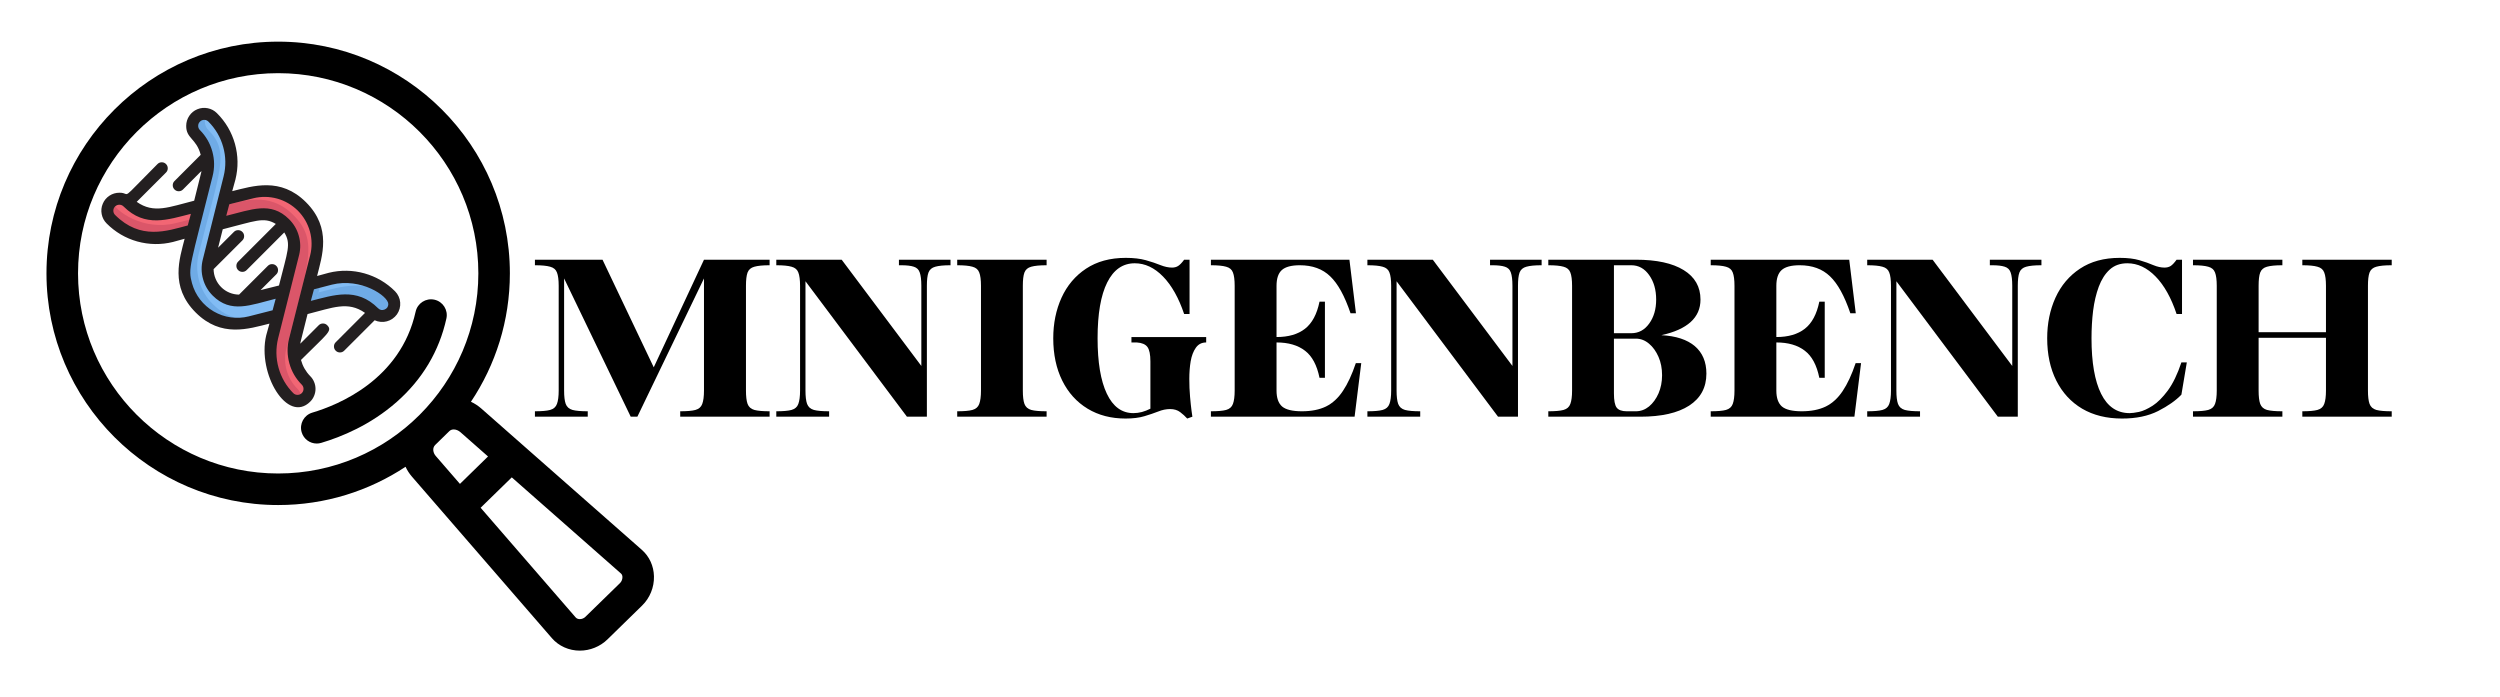 <svg xmlns="http://www.w3.org/2000/svg" xmlns:xlink="http://www.w3.org/1999/xlink" width="423" zoomAndPan="magnify" viewBox="0 0 317.25 88.5" height="118" preserveAspectRatio="xMidYMid meet" version="1.2"><defs><clipPath id="d80c29dfe9"><path d="M 27 24 L 41 24 L 41 51 L 27 51 Z M 27 24 "/></clipPath><clipPath id="083de315f6"><path d="M 5.992 32.66 L 31.832 6.82 L 57.672 32.66 L 31.832 58.5 Z M 5.992 32.66 "/></clipPath><clipPath id="882d56b281"><path d="M 5.992 32.66 L 31.832 6.82 L 57.672 32.66 L 31.832 58.5 Z M 5.992 32.66 "/></clipPath><clipPath id="7c55a214d2"><path d="M 5.992 32.66 L 31.832 6.82 L 57.672 32.66 L 31.832 58.5 Z M 5.992 32.66 "/></clipPath><clipPath id="a8da3734a6"><path d="M 27 25 L 40 25 L 40 51 L 27 51 Z M 27 25 "/></clipPath><clipPath id="78a304b809"><path d="M 5.992 32.66 L 31.832 6.82 L 57.672 32.66 L 31.832 58.5 Z M 5.992 32.66 "/></clipPath><clipPath id="04585b948f"><path d="M 5.992 32.66 L 31.832 6.82 L 57.672 32.66 L 31.832 58.5 Z M 5.992 32.66 "/></clipPath><clipPath id="c6b6c597e8"><path d="M 5.992 32.66 L 31.832 6.82 L 57.672 32.66 L 31.832 58.5 Z M 5.992 32.66 "/></clipPath><clipPath id="2edd9eee21"><path d="M 38 35 L 51 35 L 51 41 L 38 41 Z M 38 35 "/></clipPath><clipPath id="2f2c08bda9"><path d="M 5.992 32.66 L 31.832 6.82 L 57.672 32.66 L 31.832 58.5 Z M 5.992 32.66 "/></clipPath><clipPath id="ffc91db6ab"><path d="M 5.992 32.66 L 31.832 6.82 L 57.672 32.66 L 31.832 58.5 Z M 5.992 32.66 "/></clipPath><clipPath id="68a7f5fc80"><path d="M 5.992 32.66 L 31.832 6.82 L 57.672 32.66 L 31.832 58.5 Z M 5.992 32.66 "/></clipPath><clipPath id="04e0ea04eb"><path d="M 39 36 L 51 36 L 51 41 L 39 41 Z M 39 36 "/></clipPath><clipPath id="46f92d2a0e"><path d="M 5.992 32.66 L 31.832 6.82 L 57.672 32.66 L 31.832 58.5 Z M 5.992 32.66 "/></clipPath><clipPath id="df41672faf"><path d="M 5.992 32.66 L 31.832 6.82 L 57.672 32.66 L 31.832 58.5 Z M 5.992 32.66 "/></clipPath><clipPath id="477a529264"><path d="M 5.992 32.66 L 31.832 6.82 L 57.672 32.66 L 31.832 58.5 Z M 5.992 32.66 "/></clipPath><clipPath id="1e56696ab9"><path d="M 13 25 L 26 25 L 26 31 L 13 31 Z M 13 25 "/></clipPath><clipPath id="fe038f1c94"><path d="M 5.992 32.66 L 31.832 6.82 L 57.672 32.66 L 31.832 58.5 Z M 5.992 32.66 "/></clipPath><clipPath id="e006553e6b"><path d="M 5.992 32.66 L 31.832 6.82 L 57.672 32.66 L 31.832 58.5 Z M 5.992 32.66 "/></clipPath><clipPath id="9b1574f2cd"><path d="M 5.992 32.66 L 31.832 6.82 L 57.672 32.66 L 31.832 58.5 Z M 5.992 32.66 "/></clipPath><clipPath id="e99fce3087"><path d="M 14 25 L 26 25 L 26 29 L 14 29 Z M 14 25 "/></clipPath><clipPath id="a4c238608a"><path d="M 5.992 32.66 L 31.832 6.82 L 57.672 32.66 L 31.832 58.5 Z M 5.992 32.66 "/></clipPath><clipPath id="080ca98463"><path d="M 5.992 32.66 L 31.832 6.82 L 57.672 32.66 L 31.832 58.5 Z M 5.992 32.66 "/></clipPath><clipPath id="0bb877f61e"><path d="M 5.992 32.66 L 31.832 6.82 L 57.672 32.66 L 31.832 58.5 Z M 5.992 32.66 "/></clipPath><clipPath id="cfdcf84270"><path d="M 23 14 L 37 14 L 37 42 L 23 42 Z M 23 14 "/></clipPath><clipPath id="7ebc824e6b"><path d="M 5.992 32.66 L 31.832 6.82 L 57.672 32.66 L 31.832 58.5 Z M 5.992 32.66 "/></clipPath><clipPath id="2d9f4a2e8b"><path d="M 5.992 32.66 L 31.832 6.82 L 57.672 32.66 L 31.832 58.5 Z M 5.992 32.66 "/></clipPath><clipPath id="b0c5669285"><path d="M 5.992 32.66 L 31.832 6.82 L 57.672 32.66 L 31.832 58.5 Z M 5.992 32.66 "/></clipPath><clipPath id="dbaae40985"><path d="M 27 25 L 30 25 L 30 29 L 27 29 Z M 27 25 "/></clipPath><clipPath id="d10f7d496a"><path d="M 5.992 32.66 L 31.832 6.82 L 57.672 32.66 L 31.832 58.5 Z M 5.992 32.66 "/></clipPath><clipPath id="865795765f"><path d="M 5.992 32.66 L 31.832 6.82 L 57.672 32.66 L 31.832 58.5 Z M 5.992 32.66 "/></clipPath><clipPath id="08b390fe0b"><path d="M 5.992 32.66 L 31.832 6.82 L 57.672 32.66 L 31.832 58.5 Z M 5.992 32.66 "/></clipPath><clipPath id="6d29c54f5f"><path d="M 25 14 L 37 14 L 37 41 L 25 41 Z M 25 14 "/></clipPath><clipPath id="2a654c388a"><path d="M 5.992 32.66 L 31.832 6.82 L 57.672 32.66 L 31.832 58.5 Z M 5.992 32.66 "/></clipPath><clipPath id="3905444349"><path d="M 5.992 32.66 L 31.832 6.82 L 57.672 32.66 L 31.832 58.5 Z M 5.992 32.66 "/></clipPath><clipPath id="53dbc7eb9e"><path d="M 5.992 32.66 L 31.832 6.82 L 57.672 32.66 L 31.832 58.5 Z M 5.992 32.66 "/></clipPath><clipPath id="6806970e99"><path d="M 38 35 L 41 35 L 41 40 L 38 40 Z M 38 35 "/></clipPath><clipPath id="025d855650"><path d="M 5.992 32.66 L 31.832 6.82 L 57.672 32.66 L 31.832 58.5 Z M 5.992 32.66 "/></clipPath><clipPath id="4f46848fb8"><path d="M 5.992 32.66 L 31.832 6.82 L 57.672 32.66 L 31.832 58.5 Z M 5.992 32.66 "/></clipPath><clipPath id="2d62f78245"><path d="M 5.992 32.66 L 31.832 6.82 L 57.672 32.66 L 31.832 58.5 Z M 5.992 32.66 "/></clipPath><clipPath id="91f84320fb"><path d="M 12 13 L 51 13 L 51 52 L 12 52 Z M 12 13 "/></clipPath><clipPath id="fe81719c5d"><path d="M 5.992 32.66 L 31.832 6.82 L 57.672 32.66 L 31.832 58.5 Z M 5.992 32.66 "/></clipPath><clipPath id="dd37325f7c"><path d="M 5.992 32.66 L 31.832 6.82 L 57.672 32.66 L 31.832 58.5 Z M 5.992 32.66 "/></clipPath><clipPath id="8624e73b89"><path d="M 5.992 32.66 L 31.832 6.82 L 57.672 32.66 L 31.832 58.5 Z M 5.992 32.66 "/></clipPath></defs><g id="4c2c788b0f"><g clip-rule="nonzero" clip-path="url(#d80c29dfe9)"><g clip-rule="nonzero" clip-path="url(#083de315f6)"><g clip-rule="nonzero" clip-path="url(#882d56b281)"><g clip-rule="nonzero" clip-path="url(#7c55a214d2)"><path style=" stroke:none;fill-rule:nonzero;fill:#f26674;fill-opacity:1;" d="M 38.293 26.203 C 41.641 29.551 40.109 32.418 37.414 43.164 C 37.188 44.082 37.199 44.996 37.453 45.906 C 37.703 46.816 38.164 47.605 38.832 48.273 C 38.973 48.414 39.086 48.582 39.16 48.766 C 39.238 48.953 39.277 49.148 39.277 49.352 C 39.277 49.551 39.238 49.746 39.16 49.934 C 39.086 50.117 38.973 50.285 38.832 50.426 C 38.688 50.57 38.523 50.68 38.336 50.758 C 38.152 50.832 37.957 50.871 37.754 50.871 C 37.555 50.871 37.359 50.832 37.172 50.758 C 36.984 50.68 36.82 50.57 36.68 50.426 C 32.91 46.656 34.574 42.691 35.961 37.145 C 37.008 32.809 38.25 30.465 36.141 28.355 C 34.031 26.246 31.477 27.504 27.633 28.461 L 28.426 25.301 C 31.469 24.543 35.094 23.004 38.293 26.203 Z M 38.293 26.203 "/></g></g></g></g><g clip-rule="nonzero" clip-path="url(#a8da3734a6)"><g clip-rule="nonzero" clip-path="url(#78a304b809)"><g clip-rule="nonzero" clip-path="url(#04585b948f)"><g clip-rule="nonzero" clip-path="url(#c6b6c597e8)"><path style=" stroke:none;fill-rule:nonzero;fill:#db5669;fill-opacity:1;" d="M 37.215 27.277 C 40.566 30.625 39.031 33.496 36.34 44.242 C 36.109 45.156 36.121 46.07 36.375 46.98 C 36.625 47.891 37.086 48.684 37.754 49.352 C 37.945 49.543 38.078 49.77 38.148 50.031 C 38.219 50.293 38.219 50.559 38.148 50.82 C 36.355 51.266 33.477 47.082 34.551 42.766 C 37.414 31.289 37.562 31.488 37.172 30.133 C 37.031 29.625 36.801 29.164 36.48 28.75 C 36.16 28.332 35.773 27.992 35.316 27.727 C 34.863 27.465 34.379 27.293 33.855 27.219 C 33.336 27.145 32.824 27.168 32.312 27.293 L 27.633 28.461 L 28.211 26.164 C 30.645 25.562 34.109 24.172 37.215 27.277 Z M 37.215 27.277 "/></g></g></g></g><g clip-rule="nonzero" clip-path="url(#2edd9eee21)"><g clip-rule="nonzero" clip-path="url(#2f2c08bda9)"><g clip-rule="nonzero" clip-path="url(#ffc91db6ab)"><g clip-rule="nonzero" clip-path="url(#68a7f5fc80)"><path style=" stroke:none;fill-rule:nonzero;fill:#6fabe6;fill-opacity:1;" d="M 49.598 37.508 C 49.742 37.648 49.852 37.812 49.93 38 C 50.004 38.188 50.043 38.383 50.043 38.582 C 50.043 38.785 50.004 38.98 49.93 39.164 C 49.852 39.352 49.742 39.516 49.598 39.66 C 49.457 39.801 49.293 39.914 49.105 39.988 C 48.918 40.066 48.723 40.105 48.523 40.105 C 48.32 40.105 48.125 40.066 47.938 39.988 C 47.754 39.914 47.586 39.801 47.445 39.66 C 44.828 37.043 42.008 38.324 38.402 39.23 L 39.191 36.07 C 42.273 35.293 46.039 33.949 49.598 37.508 Z M 49.598 37.508 "/><path style=" stroke:none;fill-rule:nonzero;fill:#82bcf4;fill-opacity:1;" d="M 49.598 37.508 C 49.742 37.648 49.852 37.812 49.93 38 C 50.004 38.188 50.043 38.383 50.043 38.582 C 50.043 38.785 50.004 38.98 49.93 39.164 C 49.852 39.352 49.742 39.516 49.598 39.66 C 49.457 39.801 49.293 39.914 49.105 39.988 C 48.918 40.066 48.723 40.105 48.523 40.105 C 48.32 40.105 48.125 40.066 47.938 39.988 C 47.754 39.914 47.586 39.801 47.445 39.66 C 44.844 37.059 42.035 38.32 38.402 39.23 L 39.191 36.07 C 42.277 35.289 46.035 33.941 49.598 37.508 Z M 49.598 37.508 "/></g></g></g></g><g clip-rule="nonzero" clip-path="url(#04e0ea04eb)"><g clip-rule="nonzero" clip-path="url(#46f92d2a0e)"><g clip-rule="nonzero" clip-path="url(#df41672faf)"><g clip-rule="nonzero" clip-path="url(#477a529264)"><path style=" stroke:none;fill-rule:nonzero;fill:#6fabe6;fill-opacity:1;" d="M 49.867 37.871 C 49.988 38.094 50.047 38.332 50.039 38.582 C 50.039 38.891 49.953 39.172 49.781 39.426 C 49.613 39.68 49.383 39.867 49.102 39.984 C 48.816 40.102 48.523 40.133 48.223 40.074 C 47.922 40.012 47.664 39.875 47.445 39.66 C 46.777 38.992 45.988 38.531 45.078 38.281 C 44.168 38.027 43.254 38.016 42.336 38.242 C 39.617 38.926 39.961 38.895 40.016 38.691 L 40.414 37.109 C 43.316 36.383 46.449 35.273 49.867 37.871 Z M 49.867 37.871 "/></g></g></g></g><g clip-rule="nonzero" clip-path="url(#1e56696ab9)"><g clip-rule="nonzero" clip-path="url(#fe038f1c94)"><g clip-rule="nonzero" clip-path="url(#e006553e6b)"><g clip-rule="nonzero" clip-path="url(#9b1574f2cd)"><path style=" stroke:none;fill-rule:nonzero;fill:#db5669;fill-opacity:1;" d="M 25.266 26.094 L 24.473 29.254 C 21.703 29.949 20.086 30.574 17.594 29.91 C 15.102 29.25 12.324 27.008 14.207 25.523 C 14.355 25.41 14.52 25.328 14.695 25.273 C 14.875 25.219 15.055 25.199 15.242 25.211 C 15.426 25.223 15.605 25.27 15.773 25.348 C 15.941 25.426 16.09 25.531 16.223 25.664 C 18.836 28.281 21.66 27 25.266 26.094 Z M 25.266 26.094 "/></g></g></g></g><g clip-rule="nonzero" clip-path="url(#e99fce3087)"><g clip-rule="nonzero" clip-path="url(#a4c238608a)"><g clip-rule="nonzero" clip-path="url(#080ca98463)"><g clip-rule="nonzero" clip-path="url(#0bb877f61e)"><path style=" stroke:none;fill-rule:nonzero;fill:#f26674;fill-opacity:1;" d="M 25.266 26.094 L 24.867 27.676 L 22.277 28.316 C 18.215 29.344 14.547 26.789 14.207 25.523 C 14.355 25.41 14.52 25.328 14.695 25.273 C 14.875 25.219 15.055 25.199 15.242 25.211 C 15.426 25.223 15.605 25.27 15.773 25.348 C 15.941 25.426 16.09 25.531 16.223 25.664 C 18.836 28.281 21.66 27 25.266 26.094 Z M 25.266 26.094 "/></g></g></g></g><g clip-rule="nonzero" clip-path="url(#cfdcf84270)"><g clip-rule="nonzero" clip-path="url(#7ebc824e6b)"><g clip-rule="nonzero" clip-path="url(#2d9f4a2e8b)"><g clip-rule="nonzero" clip-path="url(#b0c5669285)"><path style=" stroke:none;fill-rule:nonzero;fill:#6fabe6;fill-opacity:1;" d="M 26.988 14.895 C 27.48 15.387 27.902 15.934 28.254 16.535 C 28.605 17.137 28.875 17.773 29.062 18.445 C 29.246 19.117 29.344 19.801 29.355 20.496 C 29.363 21.195 29.285 21.883 29.113 22.559 C 26.43 33.266 25.41 34.852 27.527 36.969 C 28.027 37.469 28.617 37.812 29.301 38.004 C 29.984 38.191 30.668 38.199 31.355 38.027 L 36.031 36.859 L 35.277 39.875 C 35.227 40.078 35.629 39.922 31.758 40.887 C 31.336 40.992 30.91 41.059 30.477 41.078 C 30.043 41.102 29.609 41.082 29.18 41.023 C 28.75 40.961 28.328 40.859 27.918 40.719 C 27.508 40.574 27.117 40.395 26.742 40.176 C 26.367 39.957 26.016 39.703 25.691 39.418 C 25.363 39.129 25.066 38.816 24.805 38.469 C 24.539 38.125 24.309 37.762 24.113 37.371 C 23.922 36.984 23.766 36.578 23.652 36.16 C 23.043 33.969 23.383 33.629 26.25 22.16 C 26.512 21.098 26.457 20.055 26.09 19.023 C 25.449 17.223 24.379 17.086 24.395 15.973 C 24.395 15.664 24.48 15.387 24.652 15.129 C 24.82 14.875 25.051 14.688 25.332 14.57 C 25.617 14.453 25.91 14.426 26.211 14.484 C 26.512 14.543 26.77 14.68 26.988 14.895 Z M 26.988 14.895 "/></g></g></g></g><g clip-rule="nonzero" clip-path="url(#dbaae40985)"><g clip-rule="nonzero" clip-path="url(#d10f7d496a)"><g clip-rule="nonzero" clip-path="url(#865795765f)"><g clip-rule="nonzero" clip-path="url(#08b390fe0b)"><path style=" stroke:none;fill-rule:nonzero;fill:#db5669;fill-opacity:1;" d="M 29.574 25.016 L 28.781 28.176 L 27.633 28.461 L 28.426 25.301 Z M 29.574 25.016 "/></g></g></g></g><g clip-rule="nonzero" clip-path="url(#6d29c54f5f)"><g clip-rule="nonzero" clip-path="url(#2a654c388a)"><g clip-rule="nonzero" clip-path="url(#3905444349)"><g clip-rule="nonzero" clip-path="url(#53dbc7eb9e)"><path style=" stroke:none;fill-rule:nonzero;fill:#82bcf4;fill-opacity:1;" d="M 29.113 22.559 C 26.43 33.266 25.41 34.852 27.527 36.969 C 28.027 37.469 28.617 37.812 29.301 38.004 C 29.984 38.191 30.668 38.199 31.355 38.027 L 36.031 36.859 L 35.277 39.875 C 33.02 40.434 29.91 41.508 26.988 38.582 C 26.578 38.172 26.227 37.715 25.938 37.215 C 25.645 36.711 25.422 36.184 25.266 35.621 C 25.113 35.062 25.031 34.492 25.023 33.914 C 25.016 33.332 25.082 32.762 25.223 32.199 C 27.812 21.793 29.254 19.316 26.449 16.512 C 26.316 16.383 26.211 16.23 26.133 16.062 C 26.059 15.895 26.012 15.715 26 15.531 C 25.984 15.344 26.008 15.164 26.059 14.984 C 26.113 14.809 26.195 14.645 26.309 14.496 C 27.715 14.871 30.094 18.648 29.113 22.559 Z M 29.113 22.559 "/></g></g></g></g><g clip-rule="nonzero" clip-path="url(#6806970e99)"><g clip-rule="nonzero" clip-path="url(#025d855650)"><g clip-rule="nonzero" clip-path="url(#4f46848fb8)"><g clip-rule="nonzero" clip-path="url(#2d62f78245)"><path style=" stroke:none;fill-rule:nonzero;fill:#6fabe6;fill-opacity:1;" d="M 40.773 35.672 C 39.887 39.207 40.039 38.82 39.84 38.867 L 38.402 39.23 L 39.191 36.07 Z M 40.773 35.672 "/></g></g></g></g><g clip-rule="nonzero" clip-path="url(#91f84320fb)"><g clip-rule="nonzero" clip-path="url(#fe81719c5d)"><g clip-rule="nonzero" clip-path="url(#dd37325f7c)"><g clip-rule="nonzero" clip-path="url(#8624e73b89)"><path style=" stroke:none;fill-rule:nonzero;fill:#231f20;fill-opacity:1;" d="M 38.832 25.664 C 35.602 22.434 32.086 23.613 29.469 24.258 L 29.879 22.773 C 30.062 22.027 30.152 21.273 30.141 20.508 C 30.129 19.742 30.02 18.992 29.816 18.254 C 29.609 17.516 29.312 16.816 28.926 16.156 C 28.535 15.496 28.07 14.898 27.527 14.359 C 27.199 14.031 26.812 13.824 26.359 13.734 C 25.91 13.645 25.469 13.688 25.043 13.863 C 24.617 14.039 24.277 14.316 24.02 14.699 C 23.762 15.082 23.633 15.5 23.629 15.961 C 23.609 17.59 24.922 17.555 25.469 19.645 L 22.145 22.973 C 21.996 23.121 21.922 23.301 21.922 23.508 C 21.922 23.719 21.996 23.898 22.145 24.047 C 22.293 24.195 22.473 24.27 22.68 24.27 C 22.891 24.27 23.07 24.195 23.219 24.047 C 25.852 21.414 25.617 21.555 25.512 21.969 L 24.641 25.469 C 21.469 26.262 19.527 27.16 17.348 25.613 L 21.066 21.895 C 21.215 21.746 21.289 21.566 21.289 21.355 C 21.289 21.145 21.215 20.965 21.066 20.816 C 20.918 20.668 20.738 20.594 20.527 20.594 C 20.316 20.594 20.137 20.668 19.988 20.816 C 14.934 25.871 16.762 24.438 15.156 24.457 C 14.691 24.457 14.27 24.582 13.883 24.836 C 13.5 25.094 13.215 25.434 13.039 25.863 C 12.859 26.289 12.816 26.73 12.906 27.184 C 12.996 27.637 13.203 28.027 13.531 28.355 C 14.07 28.898 14.668 29.363 15.328 29.754 C 15.988 30.141 16.688 30.438 17.426 30.645 C 18.164 30.848 18.914 30.957 19.68 30.969 C 20.445 30.98 21.199 30.891 21.945 30.707 L 23.43 30.297 C 22.805 32.797 21.523 36.348 24.836 39.66 C 28.066 42.891 31.559 41.723 34.195 41.066 L 33.781 42.555 C 32.625 47.449 36.496 53.84 39.371 50.965 C 39.586 50.75 39.75 50.504 39.863 50.223 C 39.98 49.945 40.039 49.652 40.039 49.352 C 40.039 49.047 39.98 48.754 39.863 48.477 C 39.75 48.195 39.586 47.949 39.371 47.734 C 38.801 47.152 38.41 46.465 38.195 45.68 C 38.234 45.652 38.266 45.617 38.293 45.582 C 41.523 42.352 42.238 41.992 41.523 41.273 C 41.375 41.125 41.195 41.051 40.984 41.051 C 40.773 41.051 40.594 41.125 40.445 41.273 L 38.105 43.617 C 38.18 43.219 37.953 44.145 39.027 39.855 C 42.195 39.062 44.141 38.164 46.32 39.707 L 42.602 43.43 C 42.453 43.578 42.379 43.758 42.379 43.965 C 42.379 44.176 42.453 44.355 42.602 44.504 C 42.75 44.652 42.93 44.727 43.137 44.727 C 43.348 44.727 43.527 44.652 43.676 44.504 L 47.543 40.641 C 47.785 40.754 48.039 40.82 48.305 40.844 C 48.574 40.871 48.836 40.848 49.094 40.777 C 49.352 40.711 49.594 40.598 49.812 40.445 C 50.031 40.293 50.219 40.105 50.375 39.891 C 50.527 39.672 50.641 39.43 50.711 39.172 C 50.781 38.914 50.809 38.652 50.785 38.387 C 50.766 38.117 50.699 37.863 50.586 37.621 C 50.473 37.375 50.324 37.16 50.137 36.969 C 49.598 36.426 48.996 35.961 48.336 35.574 C 47.676 35.191 46.977 34.895 46.238 34.688 C 45.5 34.48 44.75 34.371 43.984 34.359 C 43.219 34.348 42.465 34.434 41.723 34.617 L 40.238 35.023 C 40.859 32.527 42.137 28.969 38.832 25.664 Z M 14.605 27.277 C 14.457 27.129 14.383 26.949 14.383 26.738 C 14.383 26.531 14.457 26.352 14.605 26.203 C 14.754 26.055 14.934 25.98 15.145 25.98 C 15.355 25.98 15.535 26.055 15.684 26.203 C 18.414 28.93 21.336 27.859 24.223 27.137 L 23.828 28.609 C 21.191 29.309 17.836 30.508 14.605 27.277 Z M 31.57 40.148 C 31.195 40.242 30.816 40.301 30.434 40.32 C 30.047 40.344 29.664 40.324 29.285 40.273 C 28.902 40.219 28.527 40.129 28.164 40.004 C 27.801 39.875 27.453 39.715 27.121 39.523 C 26.785 39.328 26.477 39.105 26.188 38.852 C 25.895 38.598 25.633 38.316 25.398 38.012 C 25.164 37.707 24.957 37.383 24.785 37.039 C 24.613 36.695 24.477 36.336 24.371 35.965 C 23.828 34 24.113 33.836 26.977 22.359 C 27.242 21.309 27.23 20.266 26.945 19.223 C 26.656 18.184 26.133 17.277 25.375 16.512 C 25.227 16.363 25.148 16.184 25.148 15.973 C 25.148 15.762 25.227 15.582 25.375 15.434 C 25.523 15.285 25.703 15.211 25.91 15.211 C 26.121 15.211 26.301 15.285 26.449 15.434 C 26.895 15.879 27.277 16.375 27.598 16.918 C 27.914 17.465 28.156 18.039 28.324 18.648 C 28.496 19.254 28.582 19.875 28.594 20.504 C 28.602 21.137 28.531 21.758 28.379 22.367 L 25.73 32.953 C 25.527 33.77 25.535 34.582 25.762 35.395 C 25.984 36.207 26.395 36.91 26.988 37.508 C 29.305 39.82 31.785 38.707 34.984 37.91 L 34.594 39.375 Z M 31.297 34.277 L 36.074 29.496 C 36.984 30.977 36.488 31.871 35.402 36.23 L 33.062 36.816 L 35.062 34.816 C 35.211 34.668 35.285 34.488 35.285 34.277 C 35.285 34.066 35.211 33.887 35.062 33.738 C 34.914 33.59 34.734 33.516 34.523 33.516 C 34.316 33.516 34.137 33.59 33.988 33.738 L 30.336 37.387 C 29.91 37.383 29.5 37.297 29.105 37.133 C 28.711 36.969 28.363 36.734 28.062 36.43 C 27.762 36.129 27.527 35.781 27.363 35.387 C 27.195 34.996 27.113 34.586 27.105 34.156 L 30.758 30.508 C 30.906 30.359 30.98 30.18 30.98 29.969 C 30.98 29.758 30.906 29.578 30.758 29.43 C 30.609 29.281 30.43 29.207 30.219 29.207 C 30.008 29.207 29.828 29.281 29.68 29.43 L 27.676 31.434 L 28.266 29.094 C 32.355 28.07 33.453 27.477 35 28.418 L 30.219 33.199 C 30.07 33.348 29.996 33.527 29.996 33.738 C 29.996 33.949 30.07 34.129 30.219 34.277 C 30.367 34.426 30.547 34.5 30.758 34.5 C 30.969 34.5 31.145 34.426 31.297 34.277 Z M 42.121 36.121 C 45.793 35.207 49.285 37.57 49.277 38.594 C 49.266 38.926 49.109 39.156 48.801 39.281 C 48.496 39.406 48.223 39.352 47.984 39.121 C 45.254 36.391 42.332 37.465 39.445 38.184 L 39.84 36.715 Z M 36.68 42.977 C 36.418 44.023 36.434 45.066 36.719 46.105 C 37.008 47.145 37.531 48.047 38.293 48.812 C 38.441 48.961 38.516 49.141 38.516 49.352 C 38.516 49.559 38.441 49.738 38.293 49.887 C 38.145 50.035 37.965 50.109 37.754 50.109 C 37.543 50.109 37.367 50.035 37.215 49.887 C 36.773 49.441 36.391 48.945 36.074 48.402 C 35.758 47.855 35.516 47.281 35.348 46.672 C 35.18 46.066 35.09 45.449 35.078 44.816 C 35.07 44.188 35.141 43.566 35.289 42.953 L 37.965 32.332 C 38.16 31.52 38.145 30.711 37.914 29.906 C 37.688 29.102 37.273 28.402 36.68 27.816 C 34.363 25.5 31.867 26.621 28.711 27.387 L 29.098 25.922 L 32.141 25.164 C 32.387 25.102 32.641 25.055 32.895 25.027 C 33.148 24.996 33.402 24.984 33.66 24.988 C 33.914 24.988 34.172 25.008 34.426 25.047 C 34.676 25.082 34.926 25.133 35.176 25.203 C 35.422 25.27 35.664 25.355 35.898 25.453 C 36.133 25.555 36.363 25.668 36.582 25.797 C 36.805 25.926 37.016 26.07 37.219 26.227 C 37.422 26.383 37.613 26.551 37.797 26.73 C 37.977 26.914 38.145 27.105 38.301 27.309 C 38.457 27.512 38.602 27.723 38.73 27.945 C 38.859 28.164 38.973 28.395 39.07 28.629 C 39.172 28.863 39.254 29.105 39.324 29.352 C 39.391 29.598 39.445 29.848 39.48 30.102 C 39.516 30.355 39.539 30.609 39.539 30.867 C 39.543 31.125 39.531 31.379 39.5 31.633 C 39.473 31.887 39.426 32.137 39.363 32.387 Z M 36.68 42.977 "/></g></g></g></g><path style=" stroke:none;fill-rule:nonzero;fill:#000000;fill-opacity:1;" d="M 81.453 69.777 L 61.07 51.836 C 60.672 51.488 60.23 51.199 59.762 50.984 C 62.883 46.316 64.703 40.711 64.703 34.688 C 64.703 18.473 51.516 5.285 35.301 5.285 C 19.09 5.285 5.898 18.473 5.898 34.688 C 5.898 50.898 19.09 64.09 35.301 64.09 C 41.27 64.09 46.824 62.301 51.465 59.234 C 51.668 59.676 51.938 60.094 52.27 60.48 L 70.031 80.977 C 70.906 81.988 72.199 82.566 73.578 82.566 C 74.875 82.566 76.152 82.051 77.078 81.148 L 81.477 76.852 C 82.473 75.883 83.023 74.523 82.988 73.129 C 82.953 71.812 82.41 70.625 81.453 69.777 Z M 9.902 34.688 C 9.902 20.68 21.297 9.285 35.301 9.285 C 49.309 9.285 60.703 20.68 60.703 34.688 C 60.703 48.691 49.309 60.086 35.301 60.086 C 21.297 60.086 9.902 48.691 9.902 34.688 Z M 55.23 56.461 L 57.008 54.723 C 57.164 54.57 57.352 54.496 57.578 54.496 C 57.867 54.496 58.18 54.625 58.43 54.844 L 61.93 57.926 L 58.367 61.406 L 55.293 57.859 C 54.961 57.477 54.828 56.855 55.23 56.461 Z M 78.684 73.988 L 74.281 78.281 C 74.102 78.461 73.836 78.566 73.578 78.566 C 73.422 78.566 73.207 78.527 73.055 78.355 L 60.992 64.434 L 64.945 60.578 L 78.805 72.781 C 78.949 72.906 78.984 73.094 78.988 73.23 C 78.992 73.508 78.875 73.801 78.684 73.988 Z M 78.684 73.988 "/><path style=" stroke:none;fill-rule:nonzero;fill:#000000;fill-opacity:1;" d="M 55.129 38.031 C 54.047 37.793 52.98 38.473 52.742 39.555 C 50.836 48.168 42.938 51.383 39.629 52.363 C 38.57 52.68 37.965 53.793 38.281 54.852 C 38.539 55.723 39.336 56.285 40.195 56.285 C 40.387 56.285 40.578 56.258 40.766 56.199 C 43.309 55.445 47.035 53.93 50.359 50.992 C 53.617 48.109 55.734 44.555 56.648 40.418 C 56.887 39.34 56.207 38.27 55.129 38.031 Z M 55.129 38.031 "/><g style="fill:#000000;fill-opacity:1;"><g transform="translate(67.46, 52.879)"><path style="stroke:none" d="M 0.422 -19.219 L 0.422 -19.922 L 9 -19.922 L 15.5 -6.266 L 21.875 -19.922 L 30.203 -19.922 L 30.203 -19.219 C 29.348 -19.219 28.703 -19.156 28.266 -19.031 C 27.836 -18.914 27.551 -18.672 27.406 -18.297 C 27.27 -17.93 27.203 -17.367 27.203 -16.609 L 27.203 -3.312 C 27.203 -2.57 27.27 -2.008 27.406 -1.625 C 27.551 -1.238 27.836 -0.984 28.266 -0.859 C 28.703 -0.742 29.348 -0.688 30.203 -0.688 L 30.203 0 L 18.859 0 L 18.859 -0.688 C 19.723 -0.688 20.367 -0.742 20.797 -0.859 C 21.234 -0.984 21.52 -1.238 21.656 -1.625 C 21.801 -2.008 21.875 -2.57 21.875 -3.312 L 21.875 -17.547 L 13.422 0 L 12.578 0 L 4.125 -17.547 L 4.125 -3.312 C 4.125 -2.57 4.191 -2.008 4.328 -1.625 C 4.473 -1.238 4.758 -0.984 5.188 -0.859 C 5.625 -0.742 6.27 -0.688 7.125 -0.688 L 7.125 0 L 0.422 0 L 0.422 -0.688 C 1.285 -0.688 1.93 -0.742 2.359 -0.859 C 2.797 -0.984 3.082 -1.238 3.219 -1.625 C 3.363 -2.008 3.438 -2.57 3.438 -3.312 L 3.438 -16.609 C 3.438 -17.367 3.363 -17.93 3.219 -18.297 C 3.082 -18.672 2.797 -18.914 2.359 -19.031 C 1.93 -19.156 1.285 -19.219 0.422 -19.219 Z M 0.422 -19.219 "/></g></g><g style="fill:#000000;fill-opacity:1;"><g transform="translate(98.09, 52.879)"><path style="stroke:none" d="M 0.422 0 L 0.422 -0.688 C 1.285 -0.688 1.93 -0.742 2.359 -0.859 C 2.797 -0.984 3.082 -1.238 3.219 -1.625 C 3.363 -2.008 3.438 -2.57 3.438 -3.312 L 3.438 -16.609 C 3.438 -17.367 3.363 -17.93 3.219 -18.297 C 3.082 -18.672 2.797 -18.914 2.359 -19.031 C 1.93 -19.156 1.285 -19.219 0.422 -19.219 L 0.422 -19.922 L 8.719 -19.922 L 18.828 -6.438 L 18.828 -16.609 C 18.828 -17.367 18.758 -17.93 18.625 -18.297 C 18.5 -18.672 18.25 -18.914 17.875 -19.031 C 17.508 -19.156 16.969 -19.219 16.25 -19.219 L 15.984 -19.219 L 15.984 -19.922 L 22.531 -19.922 L 22.531 -19.219 C 21.676 -19.219 21.031 -19.156 20.594 -19.031 C 20.164 -18.914 19.879 -18.672 19.734 -18.297 C 19.598 -17.93 19.531 -17.367 19.531 -16.609 L 19.531 0 L 17 0 L 4.125 -17.188 L 4.125 -3.312 C 4.125 -2.57 4.191 -2.008 4.328 -1.625 C 4.473 -1.238 4.758 -0.984 5.188 -0.859 C 5.625 -0.742 6.27 -0.688 7.125 -0.688 L 7.125 0 Z M 0.422 0 "/></g></g><g style="fill:#000000;fill-opacity:1;"><g transform="translate(121.048, 52.879)"><path style="stroke:none" d="M 0.422 -19.219 L 0.422 -19.922 L 11.766 -19.922 L 11.766 -19.219 C 10.898 -19.219 10.25 -19.156 9.812 -19.031 C 9.383 -18.914 9.098 -18.672 8.953 -18.297 C 8.816 -17.93 8.75 -17.367 8.75 -16.609 L 8.75 -3.312 C 8.75 -2.57 8.816 -2.008 8.953 -1.625 C 9.098 -1.238 9.383 -0.984 9.812 -0.859 C 10.25 -0.742 10.898 -0.688 11.766 -0.688 L 11.766 0 L 0.422 0 L 0.422 -0.688 C 1.285 -0.688 1.93 -0.742 2.359 -0.859 C 2.797 -0.984 3.082 -1.238 3.219 -1.625 C 3.363 -2.008 3.438 -2.57 3.438 -3.312 L 3.438 -16.609 C 3.438 -17.367 3.363 -17.93 3.219 -18.297 C 3.082 -18.672 2.797 -18.914 2.359 -19.031 C 1.93 -19.156 1.285 -19.219 0.422 -19.219 Z M 0.422 -19.219 "/></g></g><g style="fill:#000000;fill-opacity:1;"><g transform="translate(132.752, 52.879)"><path style="stroke:none" d="M 0.906 -9.953 C 0.906 -11.836 1.254 -13.551 1.953 -15.094 C 2.66 -16.645 3.695 -17.875 5.062 -18.781 C 6.438 -19.695 8.117 -20.156 10.109 -20.156 C 11.109 -20.156 11.957 -20.055 12.656 -19.859 C 13.363 -19.66 13.984 -19.453 14.516 -19.234 C 15.047 -19.023 15.535 -18.922 15.984 -18.922 C 16.273 -18.922 16.531 -18.988 16.75 -19.125 C 16.977 -19.27 17.234 -19.535 17.516 -19.922 L 18.203 -19.922 L 18.203 -13.031 L 17.516 -13.031 C 16.828 -15.07 15.938 -16.656 14.844 -17.781 C 13.75 -18.906 12.551 -19.469 11.25 -19.469 C 9.727 -19.469 8.562 -18.656 7.75 -17.031 C 6.938 -15.406 6.531 -13.047 6.531 -9.953 C 6.531 -6.91 6.922 -4.566 7.703 -2.922 C 8.484 -1.273 9.609 -0.453 11.078 -0.453 C 11.43 -0.453 11.789 -0.5 12.156 -0.594 C 12.52 -0.695 12.879 -0.836 13.234 -1.016 L 13.234 -7.016 C 13.234 -7.891 13.109 -8.5 12.859 -8.844 C 12.609 -9.188 12.156 -9.379 11.5 -9.422 L 10.828 -9.422 L 10.828 -10.109 L 20.312 -10.109 L 20.312 -9.422 C 19.75 -9.422 19.312 -9.195 19 -8.75 C 18.688 -8.312 18.469 -7.738 18.344 -7.031 C 18.227 -6.332 18.172 -5.586 18.172 -4.797 C 18.172 -4.004 18.203 -3.25 18.266 -2.531 C 18.328 -1.82 18.391 -1.234 18.453 -0.766 C 18.523 -0.297 18.562 -0.039 18.562 0 L 17.906 0.234 C 17.645 -0.055 17.348 -0.328 17.016 -0.578 C 16.68 -0.836 16.254 -0.969 15.734 -0.969 C 15.234 -0.969 14.727 -0.863 14.219 -0.656 C 13.707 -0.457 13.125 -0.258 12.469 -0.062 C 11.82 0.133 11.023 0.234 10.078 0.234 C 8.254 0.234 6.648 -0.18 5.266 -1.016 C 3.879 -1.859 2.805 -3.047 2.047 -4.578 C 1.285 -6.117 0.906 -7.91 0.906 -9.953 Z M 0.906 -9.953 "/></g></g><g style="fill:#000000;fill-opacity:1;"><g transform="translate(153.242, 52.879)"><path style="stroke:none" d="M 3.438 -16.609 C 3.438 -17.367 3.363 -17.93 3.219 -18.297 C 3.082 -18.672 2.797 -18.914 2.359 -19.031 C 1.93 -19.156 1.285 -19.219 0.422 -19.219 L 0.422 -19.922 L 18 -19.922 L 18.828 -13.125 L 18.141 -13.125 C 17.398 -15.32 16.539 -16.883 15.562 -17.812 C 14.594 -18.75 13.305 -19.219 11.703 -19.219 C 10.641 -19.219 9.879 -19.016 9.422 -18.609 C 8.973 -18.203 8.75 -17.535 8.75 -16.609 L 8.75 -10.109 C 10.258 -10.109 11.461 -10.457 12.359 -11.156 C 13.266 -11.863 13.879 -13.008 14.203 -14.594 L 14.891 -14.594 L 14.891 -4.938 L 14.203 -4.938 C 13.879 -6.539 13.266 -7.688 12.359 -8.375 C 11.461 -9.07 10.258 -9.422 8.75 -9.422 L 8.75 -3.312 C 8.75 -2.383 8.984 -1.711 9.453 -1.297 C 9.93 -0.891 10.77 -0.688 11.969 -0.688 C 13.176 -0.688 14.195 -0.891 15.031 -1.297 C 15.863 -1.711 16.578 -2.367 17.172 -3.266 C 17.773 -4.16 18.32 -5.336 18.812 -6.797 L 19.5 -6.797 L 18.656 0 L 0.422 0 L 0.422 -0.688 C 1.285 -0.688 1.93 -0.742 2.359 -0.859 C 2.797 -0.984 3.082 -1.238 3.219 -1.625 C 3.363 -2.008 3.438 -2.57 3.438 -3.312 Z M 3.438 -16.609 "/></g></g><g style="fill:#000000;fill-opacity:1;"><g transform="translate(173.101, 52.879)"><path style="stroke:none" d="M 0.422 0 L 0.422 -0.688 C 1.285 -0.688 1.93 -0.742 2.359 -0.859 C 2.797 -0.984 3.082 -1.238 3.219 -1.625 C 3.363 -2.008 3.438 -2.57 3.438 -3.312 L 3.438 -16.609 C 3.438 -17.367 3.363 -17.93 3.219 -18.297 C 3.082 -18.672 2.797 -18.914 2.359 -19.031 C 1.93 -19.156 1.285 -19.219 0.422 -19.219 L 0.422 -19.922 L 8.719 -19.922 L 18.828 -6.438 L 18.828 -16.609 C 18.828 -17.367 18.758 -17.93 18.625 -18.297 C 18.5 -18.672 18.25 -18.914 17.875 -19.031 C 17.508 -19.156 16.969 -19.219 16.25 -19.219 L 15.984 -19.219 L 15.984 -19.922 L 22.531 -19.922 L 22.531 -19.219 C 21.676 -19.219 21.031 -19.156 20.594 -19.031 C 20.164 -18.914 19.879 -18.672 19.734 -18.297 C 19.598 -17.93 19.531 -17.367 19.531 -16.609 L 19.531 0 L 17 0 L 4.125 -17.188 L 4.125 -3.312 C 4.125 -2.57 4.191 -2.008 4.328 -1.625 C 4.473 -1.238 4.758 -0.984 5.188 -0.859 C 5.625 -0.742 6.27 -0.688 7.125 -0.688 L 7.125 0 Z M 0.422 0 "/></g></g><g style="fill:#000000;fill-opacity:1;"><g transform="translate(196.058, 52.879)"><path style="stroke:none" d="M 0.422 0 L 0.422 -0.688 C 1.285 -0.688 1.93 -0.742 2.359 -0.859 C 2.797 -0.984 3.082 -1.238 3.219 -1.625 C 3.363 -2.008 3.438 -2.57 3.438 -3.312 L 3.438 -16.609 C 3.438 -17.367 3.363 -17.93 3.219 -18.297 C 3.082 -18.672 2.797 -18.914 2.359 -19.031 C 1.93 -19.156 1.285 -19.219 0.422 -19.219 L 0.422 -19.922 L 11.531 -19.922 C 14.156 -19.922 16.176 -19.484 17.594 -18.609 C 19.02 -17.734 19.734 -16.484 19.734 -14.859 C 19.734 -12.578 18.078 -11.07 14.766 -10.344 C 16.617 -10.25 18.035 -9.785 19.016 -8.953 C 19.992 -8.117 20.484 -6.957 20.484 -5.469 C 20.484 -3.707 19.754 -2.352 18.297 -1.406 C 16.848 -0.469 14.781 0 12.094 0 Z M 8.75 -2.953 C 8.75 -2.066 8.863 -1.469 9.094 -1.156 C 9.332 -0.844 9.758 -0.688 10.375 -0.688 L 11.531 -0.688 C 12.145 -0.688 12.703 -0.891 13.203 -1.297 C 13.703 -1.711 14.102 -2.266 14.406 -2.953 C 14.707 -3.648 14.859 -4.422 14.859 -5.266 C 14.859 -6.129 14.707 -6.906 14.406 -7.594 C 14.102 -8.289 13.703 -8.848 13.203 -9.266 C 12.703 -9.691 12.145 -9.906 11.531 -9.906 L 8.75 -9.906 Z M 8.75 -19.219 L 8.75 -10.594 L 10.953 -10.594 C 11.879 -10.594 12.633 -11 13.219 -11.812 C 13.812 -12.625 14.109 -13.641 14.109 -14.859 C 14.109 -16.109 13.812 -17.145 13.219 -17.969 C 12.633 -18.801 11.879 -19.219 10.953 -19.219 Z M 8.75 -19.219 "/></g></g><g style="fill:#000000;fill-opacity:1;"><g transform="translate(216.668, 52.879)"><path style="stroke:none" d="M 3.438 -16.609 C 3.438 -17.367 3.363 -17.93 3.219 -18.297 C 3.082 -18.672 2.797 -18.914 2.359 -19.031 C 1.93 -19.156 1.285 -19.219 0.422 -19.219 L 0.422 -19.922 L 18 -19.922 L 18.828 -13.125 L 18.141 -13.125 C 17.398 -15.32 16.539 -16.883 15.562 -17.812 C 14.594 -18.75 13.305 -19.219 11.703 -19.219 C 10.641 -19.219 9.879 -19.016 9.422 -18.609 C 8.973 -18.203 8.75 -17.535 8.75 -16.609 L 8.75 -10.109 C 10.258 -10.109 11.461 -10.457 12.359 -11.156 C 13.266 -11.863 13.879 -13.008 14.203 -14.594 L 14.891 -14.594 L 14.891 -4.938 L 14.203 -4.938 C 13.879 -6.539 13.266 -7.688 12.359 -8.375 C 11.461 -9.07 10.258 -9.422 8.75 -9.422 L 8.75 -3.312 C 8.75 -2.383 8.984 -1.711 9.453 -1.297 C 9.93 -0.891 10.77 -0.688 11.969 -0.688 C 13.176 -0.688 14.195 -0.891 15.031 -1.297 C 15.863 -1.711 16.578 -2.367 17.172 -3.266 C 17.773 -4.16 18.32 -5.336 18.812 -6.797 L 19.5 -6.797 L 18.656 0 L 0.422 0 L 0.422 -0.688 C 1.285 -0.688 1.93 -0.742 2.359 -0.859 C 2.797 -0.984 3.082 -1.238 3.219 -1.625 C 3.363 -2.008 3.438 -2.57 3.438 -3.312 Z M 3.438 -16.609 "/></g></g><g style="fill:#000000;fill-opacity:1;"><g transform="translate(236.527, 52.879)"><path style="stroke:none" d="M 0.422 0 L 0.422 -0.688 C 1.285 -0.688 1.93 -0.742 2.359 -0.859 C 2.797 -0.984 3.082 -1.238 3.219 -1.625 C 3.363 -2.008 3.438 -2.57 3.438 -3.312 L 3.438 -16.609 C 3.438 -17.367 3.363 -17.93 3.219 -18.297 C 3.082 -18.672 2.797 -18.914 2.359 -19.031 C 1.93 -19.156 1.285 -19.219 0.422 -19.219 L 0.422 -19.922 L 8.719 -19.922 L 18.828 -6.438 L 18.828 -16.609 C 18.828 -17.367 18.758 -17.93 18.625 -18.297 C 18.5 -18.672 18.25 -18.914 17.875 -19.031 C 17.508 -19.156 16.969 -19.219 16.25 -19.219 L 15.984 -19.219 L 15.984 -19.922 L 22.531 -19.922 L 22.531 -19.219 C 21.676 -19.219 21.031 -19.156 20.594 -19.031 C 20.164 -18.914 19.879 -18.672 19.734 -18.297 C 19.598 -17.93 19.531 -17.367 19.531 -16.609 L 19.531 0 L 17 0 L 4.125 -17.188 L 4.125 -3.312 C 4.125 -2.57 4.191 -2.008 4.328 -1.625 C 4.473 -1.238 4.758 -0.984 5.188 -0.859 C 5.625 -0.742 6.27 -0.688 7.125 -0.688 L 7.125 0 Z M 0.422 0 "/></g></g><g style="fill:#000000;fill-opacity:1;"><g transform="translate(258.882, 52.879)"><path style="stroke:none" d="M 0.906 -9.953 C 0.906 -11.836 1.254 -13.551 1.953 -15.094 C 2.66 -16.645 3.695 -17.875 5.062 -18.781 C 6.438 -19.695 8.117 -20.156 10.109 -20.156 C 11.109 -20.156 11.941 -20.055 12.609 -19.859 C 13.285 -19.66 13.875 -19.453 14.375 -19.234 C 14.883 -19.023 15.359 -18.922 15.797 -18.922 C 16.098 -18.922 16.359 -18.988 16.578 -19.125 C 16.797 -19.27 17.047 -19.535 17.328 -19.922 L 18.016 -19.922 L 18.016 -13.031 L 17.328 -13.031 C 16.648 -15.07 15.766 -16.656 14.672 -17.781 C 13.578 -18.906 12.379 -19.469 11.078 -19.469 C 10.172 -19.469 9.426 -19.203 8.844 -18.672 C 8.258 -18.141 7.797 -17.414 7.453 -16.5 C 7.117 -15.594 6.879 -14.578 6.734 -13.453 C 6.598 -12.328 6.531 -11.16 6.531 -9.953 C 6.531 -6.891 6.938 -4.539 7.75 -2.906 C 8.562 -1.27 9.77 -0.453 11.375 -0.453 C 11.656 -0.453 12.051 -0.504 12.562 -0.609 C 13.07 -0.723 13.645 -0.984 14.281 -1.391 C 14.926 -1.805 15.57 -2.453 16.219 -3.328 C 16.863 -4.203 17.438 -5.391 17.938 -6.891 L 18.625 -6.891 L 17.938 -2.797 C 17.227 -2.055 16.242 -1.363 14.984 -0.719 C 13.723 -0.082 12.195 0.234 10.406 0.234 C 8.457 0.234 6.77 -0.18 5.344 -1.016 C 3.926 -1.859 2.832 -3.047 2.062 -4.578 C 1.289 -6.117 0.906 -7.91 0.906 -9.953 Z M 0.906 -9.953 "/></g></g><g style="fill:#000000;fill-opacity:1;"><g transform="translate(277.868, 52.879)"><path style="stroke:none" d="M 0.422 -0.688 C 1.285 -0.688 1.93 -0.742 2.359 -0.859 C 2.797 -0.984 3.082 -1.238 3.219 -1.625 C 3.363 -2.008 3.438 -2.57 3.438 -3.312 L 3.438 -16.609 C 3.438 -17.367 3.363 -17.93 3.219 -18.297 C 3.082 -18.672 2.797 -18.914 2.359 -19.031 C 1.93 -19.156 1.285 -19.219 0.422 -19.219 L 0.422 -19.922 L 11.766 -19.922 L 11.766 -19.219 C 10.898 -19.219 10.25 -19.156 9.812 -19.031 C 9.383 -18.914 9.098 -18.672 8.953 -18.297 C 8.816 -17.93 8.75 -17.367 8.75 -16.609 L 8.75 -10.719 L 17.297 -10.719 L 17.297 -16.609 C 17.297 -17.367 17.223 -17.93 17.078 -18.297 C 16.941 -18.672 16.656 -18.914 16.219 -19.031 C 15.789 -19.156 15.148 -19.219 14.297 -19.219 L 14.297 -19.922 L 25.641 -19.922 L 25.641 -19.219 C 24.773 -19.219 24.125 -19.156 23.688 -19.031 C 23.258 -18.914 22.973 -18.672 22.828 -18.297 C 22.691 -17.93 22.625 -17.367 22.625 -16.609 L 22.625 -3.312 C 22.625 -2.57 22.691 -2.008 22.828 -1.625 C 22.973 -1.238 23.258 -0.984 23.688 -0.859 C 24.125 -0.742 24.773 -0.688 25.641 -0.688 L 25.641 0 L 14.297 0 L 14.297 -0.688 C 15.148 -0.688 15.789 -0.742 16.219 -0.859 C 16.656 -0.984 16.941 -1.238 17.078 -1.625 C 17.223 -2.008 17.297 -2.57 17.297 -3.312 L 17.297 -10.016 L 8.75 -10.016 L 8.75 -3.312 C 8.75 -2.57 8.816 -2.008 8.953 -1.625 C 9.098 -1.238 9.383 -0.984 9.812 -0.859 C 10.25 -0.742 10.898 -0.688 11.766 -0.688 L 11.766 0 L 0.422 0 Z M 0.422 -0.688 "/></g></g></g></svg>